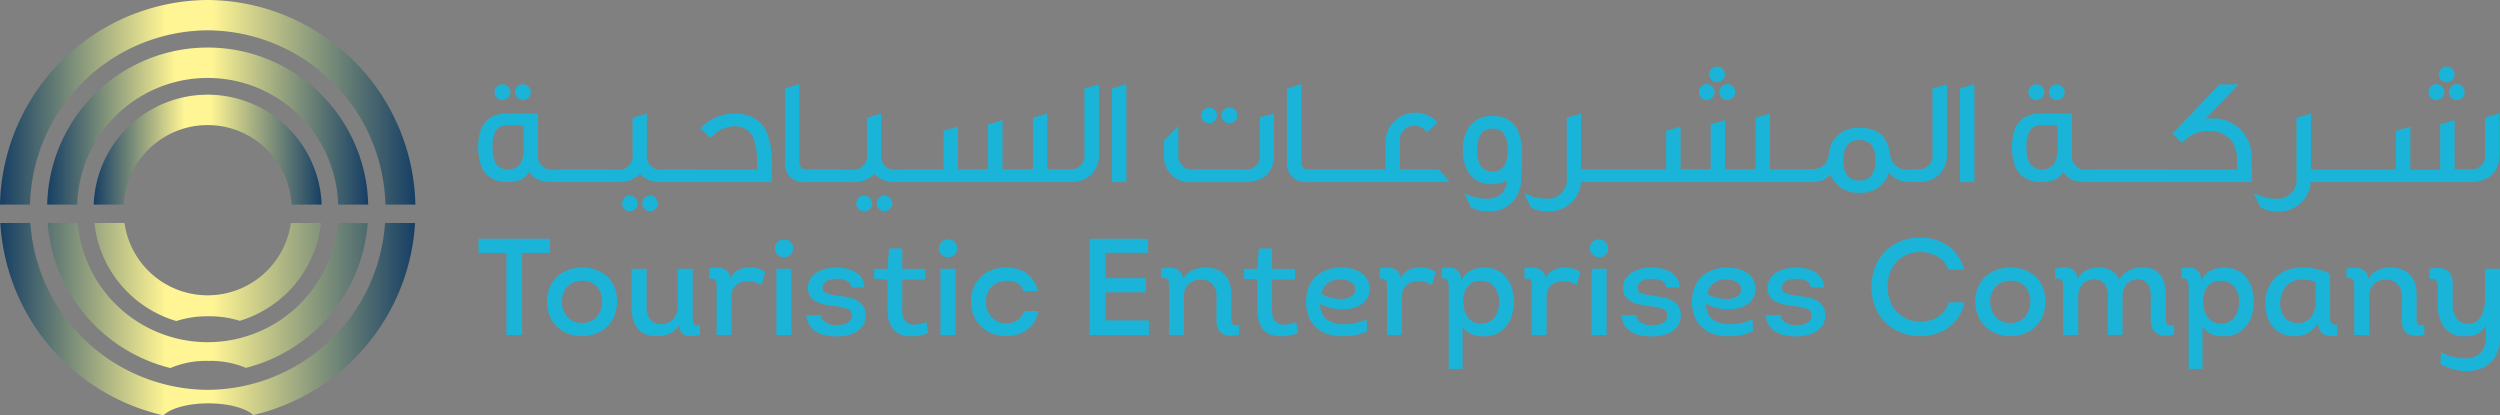 <svg xmlns="http://www.w3.org/2000/svg" xmlns:xlink="http://www.w3.org/1999/xlink" width="372" height="61.804"><rect width="100%" height="100%" fill="#808080" stroke="none"/><defs><linearGradient id="a" y1=".5" x2="1" y2=".5" gradientUnits="objectBoundingBox"><stop offset="0" stop-color="#163f64"/><stop offset=".399" stop-color="#fff594"/><stop offset=".512" stop-color="#fff594"/><stop offset="1" stop-color="#163f64"/></linearGradient><linearGradient id="b" y1=".5" y2=".5" xlink:href="#a"/><linearGradient id="c" y1=".5" y2=".5" xlink:href="#a"/><linearGradient id="d" y1=".5" y2=".5" xlink:href="#a"/></defs><g data-name="Group 487"><path data-name="Path 281" d="M30.905 0A31.122 31.122 0 000 30.448h4.46A26.627 26.627 0 0130.905 4.51a26.627 26.627 0 0126.446 25.938h4.459A31.122 31.122 0 0030.905 0z" fill="url(#a)"/><path data-name="Path 282" d="M21.95 38.538h4.466a12.507 12.507 0 0124.978 0h4.472a16.969 16.969 0 00-33.916 0" transform="translate(-8.006 -8.09)" fill="url(#b)"/><path data-name="Path 283" d="M11.06 34.522h4.46a19.425 19.425 0 0138.833 0h4.466a23.885 23.885 0 00-47.759 0" transform="translate(-4.034 -4.074)" fill="url(#c)"/><path data-name="Path 284" d="M43.309 52.236a12.5 12.5 0 01-24.756 0h-4.485a17.148 17.148 0 0012.2 14.585 14.878 14.878 0 014.758-.705 14.981 14.981 0 014.682.673 17.168 17.168 0 0012.1-14.554h-4.492zm6.969 0a19.42 19.42 0 01-38.693 0H7.112a24.144 24.144 0 0018.27 21.58 13.475 13.475 0 015.641-1.061 13.53 13.53 0 015.6 1.035A24.146 24.146 0 0054.75 52.243h-4.472zm7.045 0a26.617 26.617 0 01-26.389 24.826A26.622 26.622 0 014.546 52.236H.08a31.216 31.216 0 0024.267 28.619c1.067-1.061 3.678-1.785 6.677-1.785s5.584.705 6.683 1.741A31.241 31.241 0 0061.789 52.23h-4.466z" transform="translate(-.029 -19.051)" fill="url(#d)"/><g data-name="Group 486" fill="#1bb4d9"><path data-name="Path 285" d="M77.806 14.878a1.2 1.2 0 001.175-1.175 1.181 1.181 0 00-1.175-1.156 1.16 1.16 0 00-1.156 1.156 1.177 1.177 0 001.156 1.175z"/><path data-name="Path 286" d="M74.756 14.878a1.207 1.207 0 001.2-1.175 1.191 1.191 0 00-1.2-1.156 1.165 1.165 0 00-1.175 1.156 1.193 1.193 0 001.175 1.175z"/><path data-name="Path 287" d="M94.875 30.257a1.181 1.181 0 00-1.175-1.156 1.166 1.166 0 000 2.331 1.181 1.181 0 001.175-1.175z"/><path data-name="Path 288" d="M97.906 30.257a1.177 1.177 0 00-1.175-1.156 1.16 1.16 0 00-1.156 1.156 1.177 1.177 0 001.156 1.175 1.2 1.2 0 001.175-1.175z"/><path data-name="Path 289" d="M109.214 16.891a7.031 7.031 0 00-5 2.217l1.537 1.423a4.676 4.676 0 013.462-1.741 2.892 2.892 0 012.96 1.9 10.567 10.567 0 01.476 3.729v.813h-9.294v-.044h-4.186v.044h-.68a1.977 1.977 0 01-2.236-2.236v-6.1l-2.128.635v5.406a2.017 2.017 0 01-2.262 2.306h-.947v-.044H83.09v.044h-.813a2 2 0 01-2.217-2.306v-6.046h-4.591c-2.871 0-4.32 1.671-4.32 5.019s1.448 5.177 4.32 5.177c1.7 0 2.808-.521 3.322-1.582.476 1.061 1.607 1.582 3.373 1.582h9.827a4.274 4.274 0 003.214-1.2 4.169 4.169 0 003.145 1.2h16.485v-2.668a11.433 11.433 0 00-.883-5.044c-.883-1.652-2.465-2.49-4.752-2.49zm-31.3 5.019a5 5 0 01-.451 2.42 2.358 2.358 0 01-3.71 0 5 5 0 01-.451-2.42 4.821 4.821 0 01.451-2.395 1.97 1.97 0 011.855-.883h2.306z"/><path data-name="Path 290" d="M132.775 30.257a1.177 1.177 0 00-1.171-1.156 1.16 1.16 0 00-1.156 1.156 1.177 1.177 0 001.156 1.175 1.2 1.2 0 001.171-1.175z"/><path data-name="Path 291" d="M128.57 29.101a1.148 1.148 0 00-1.156 1.156 1.16 1.16 0 001.156 1.175 1.166 1.166 0 100-2.331z"/><path data-name="Path 292" d="M163.509 23.086V12.547l-2.147.635v9.7a2 2 0 01-2.22 2.307h-3.3v-8.3l-2.147.635v7.665h-4.523v-7.306l-2.147.635v6.67h-4.473v-6.333l-2.147.61v5.724h-6.363v.044h-.68a1.977 1.977 0 01-2.236-2.236v-6.1l-2.128.635v5.406a2.017 2.017 0 01-2.262 2.306h-.947V25.2h-5.743a.968.968 0 01-1.104-1.091v-11.6l-2.147.68v10.99a2.726 2.726 0 002.986 2.916h7.1a4.274 4.274 0 003.214-1.2 4.169 4.169 0 003.145 1.2h26.033a4.293 4.293 0 003.1-1.131 3.893 3.893 0 001.156-2.871z"/><path data-name="Path 293" d="M167.603 12.502l-2.147.68v13.912h2.147z"/><path data-name="Path 294" d="M177.281 27.098h8.03c2.643 0 4.25-1.512 4.25-3.888v-6.312l-2.1.565v5.52a1.982 1.982 0 01-2.262 2.217h-7.623a1.971 1.971 0 01-2.236-2.217v-4.23l-2.128 2.173v2.287a3.762 3.762 0 004.072 3.888z"/><path data-name="Path 295" d="M182.916 18.34a1.175 1.175 0 10-1.156-1.175 1.194 1.194 0 001.156 1.175z"/><path data-name="Path 296" d="M179.883 18.34a1.175 1.175 0 10-1.156-1.175 1.181 1.181 0 001.156 1.175z"/><path data-name="Path 297" d="M194.49 27.094h21.23l-1.607-1.9H208.3v-4.23a2.1 2.1 0 012.173-2.262 2.335 2.335 0 011.83.972l1.607-1.448a4.462 4.462 0 00-7.763 3.1v3.869h-11.395a.968.968 0 01-1.112-1.086v-11.6l-2.147.68v10.99a2.726 2.726 0 002.986 2.916z"/><path data-name="Path 298" d="M222.08 17.273a3.969 3.969 0 00-3.481 1.607 5.966 5.966 0 00-.927 3.462 5.881 5.881 0 00.927 3.437 3.952 3.952 0 003.481 1.626 4.313 4.313 0 002.147-.54 2.662 2.662 0 01-2.713 2.693 7.329 7.329 0 01-3.6-.794l.953 2.084a5.083 5.083 0 002.649.591 4.483 4.483 0 003.665-1.537 5.509 5.509 0 001.2-3.684c0-.229.025-.7.07-1.423.025-.654.025-1.22.025-1.652a8.574 8.574 0 00-.75-4 3.825 3.825 0 00-3.64-1.855zm0 8.252c-1.512 0-2.281-1.061-2.281-3.189s.769-3.214 2.281-3.214 2.262 1.061 2.262 3.214-.744 3.189-2.262 3.189z"/><path data-name="Path 299" d="M253.963 14.878a1.2 1.2 0 001.175-1.175 1.22 1.22 0 00-1.175-1.2 1.183 1.183 0 00-1.156 1.2 1.161 1.161 0 001.156 1.175z"/><path data-name="Path 300" d="M255.5 12.235a1.194 1.194 0 001.175-1.156 1.211 1.211 0 00-1.175-1.175 1.193 1.193 0 00-1.175 1.175 1.181 1.181 0 001.175 1.156z"/><path data-name="Path 301" d="M255.844 13.703a1.175 1.175 0 002.35 0 1.22 1.22 0 00-1.175-1.2 1.2 1.2 0 00-1.175 1.2z"/><path data-name="Path 302" d="M281.076 25.665a3.637 3.637 0 002.916 1.417l1.448.006a4.293 4.293 0 003.1-1.131 3.893 3.893 0 001.156-2.871V12.547l-2.147.635v9.7a2 2 0 01-2.217 2.306h-1.334v.044a2.483 2.483 0 01-2.757-2.217 4.949 4.949 0 00-1.264-2.941 4.627 4.627 0 00-3.278-1.016 4.139 4.139 0 00-4.568 3.958c-.178 1.448-1.086 2.173-2.687 2.173h-6.079v-8.3l-2.147.635v7.668h-4.523v-7.309l-2.147.635v6.67h-4.479v-6.333l-2.147.61v5.724H235.28v-8.3l-2.147.635v8.957a2.784 2.784 0 01-2.941 3.075 6.914 6.914 0 01-3.437-.858l1.016 2.128a4.473 4.473 0 002.42.61 4.7 4.7 0 005.063-4.345h34.323a3.535 3.535 0 002.8-1.131 4.3 4.3 0 004.32 2.713 4.254 4.254 0 004.39-3.011zm-4.39 1.2c-1.607 0-2.395-1-2.395-3.011s.794-3.011 2.395-3.011 2.376 1 2.376 3.011-.794 3.012-2.376 3.012z"/><path data-name="Path 303" d="M291.634 27.094h2.154V12.502l-2.154.68z"/><path data-name="Path 304" d="M302.992 14.878a1.207 1.207 0 001.2-1.175 1.191 1.191 0 00-1.2-1.156 1.165 1.165 0 00-1.175 1.156 1.193 1.193 0 001.175 1.175z"/><path data-name="Path 305" d="M303.71 27.089c1.7 0 2.808-.521 3.322-1.582.476 1.061 1.607 1.582 3.373 1.582h24.667c0-2.554-.025-4-.07-4.32a5.6 5.6 0 00-1.874-3.729 5.672 5.672 0 00-3.932-1.423 7.6 7.6 0 00-1 .07l4.885-5.133h-2.8l-7.032 7.325 1.467 1.379a4.984 4.984 0 013.958-1.766 4.249 4.249 0 013.03 1.086 3.752 3.752 0 011.086 2.192 16.254 16.254 0 01.089 2.465h-10.086v-.044h-11.466v.044h-.813a2 2 0 01-2.217-2.306v-6.04h-4.593c-2.871 0-4.32 1.671-4.32 5.019s1.448 5.177 4.32 5.177zm-1.715-7.579a1.963 1.963 0 011.855-.883h2.306v3.278a5 5 0 01-.451 2.42 2.358 2.358 0 01-3.71 0 5 5 0 01-.451-2.42 4.821 4.821 0 01.451-2.39z"/><path data-name="Path 306" d="M306.045 14.878a1.2 1.2 0 001.175-1.175 1.185 1.185 0 00-1.175-1.156 1.165 1.165 0 00-1.156 1.156 1.177 1.177 0 001.156 1.175z"/><path data-name="Path 307" d="M343.856 27.094h23.809c2.6 0 4.25-1.563 4.25-3.888v-6.352l-2.147.654v5.476a1.968 1.968 0 01-2.217 2.217h-2.306V17.87l-2.147.635v6.74h-4.442v-6.377l-2.147.61v5.724h-12.638v-8.3l-2.147.635v8.957a2.781 2.781 0 01-2.941 3.075 6.914 6.914 0 01-3.437-.858l1.016 2.128a4.473 4.473 0 002.42.61 4.7 4.7 0 005.063-4.345z"/><path data-name="Path 308" d="M364.409 13.703a1.177 1.177 0 001.156 1.175 1.2 1.2 0 001.175-1.175 1.22 1.22 0 00-1.175-1.2 1.183 1.183 0 00-1.156 1.2z"/><path data-name="Path 309" d="M364.066 12.235a1.194 1.194 0 001.175-1.156 1.211 1.211 0 00-1.175-1.175 1.193 1.193 0 00-1.175 1.175 1.177 1.177 0 001.175 1.156z"/><path data-name="Path 310" d="M362.528 14.878a1.2 1.2 0 001.175-1.175 1.22 1.22 0 00-1.175-1.2 1.183 1.183 0 00-1.156 1.2 1.145 1.145 0 001.156 1.175z"/><path data-name="Path 311" d="M81.847 35.524H71.206v2.109h4.155v12.216h2.331V37.633h4.155z"/><path data-name="Path 312" d="M90.251 41.07a4.883 4.883 0 00-1.645-.953 6 6 0 00-1.931-.318 6.231 6.231 0 00-1.931.3 4.981 4.981 0 00-1.69.927 4.673 4.673 0 00-1.194 1.588 5.187 5.187 0 00-.457 2.249 5.38 5.38 0 00.438 2.249 4.71 4.71 0 001.169 1.607 4.839 4.839 0 001.658.972 5.792 5.792 0 001.912.33 6.053 6.053 0 001.925-.318 4.758 4.758 0 002.865-2.573 5.981 5.981 0 00.032-4.479 4.558 4.558 0 00-1.14-1.581zm-.927 5.209a3 3 0 01-.673 1 2.637 2.637 0 01-.959.591 3.28 3.28 0 01-1.093.2 3.128 3.128 0 01-1.093-.2 2.637 2.637 0 01-.959-.591 2.935 2.935 0 01-.673-1 3.55 3.55 0 01-.254-1.4 3.355 3.355 0 01.267-1.391 2.757 2.757 0 011.683-1.537 3.42 3.42 0 011.124-.184 3.017 3.017 0 011.086.2 2.554 2.554 0 01.934.584 2.851 2.851 0 01.642.972 3.461 3.461 0 01.248 1.359 3.639 3.639 0 01-.254 1.4z"/><path data-name="Path 313" d="M103.56 48.394a.462.462 0 01-.318-.2.941.941 0 01-.133-.438 7.578 7.578 0 01-.032-.737v-7.036h-2.233v5.647a2.538 2.538 0 01-.718 1.893 2.428 2.428 0 01-1.779.705 1.953 1.953 0 01-1.563-.673 2.688 2.688 0 01-.565-1.861v-5.7h-2.245v5.7a6.885 6.885 0 00.2 1.69 3.774 3.774 0 00.623 1.372 2.966 2.966 0 001.137.921 4.028 4.028 0 001.728.337 5.233 5.233 0 001.976-.381 2.788 2.788 0 001.442-1.379 1.9 1.9 0 00.3 1.175 1.392 1.392 0 00.756.5 2.737 2.737 0 001 .064c.362-.038.7-.089 1.01-.146l-.019-1.455a2.077 2.077 0 01-.567.002z"/><path data-name="Path 314" d="M111.59 39.799a4.064 4.064 0 00-.908.1 3.646 3.646 0 00-.851.3 2.6 2.6 0 00-.692.508 1.913 1.913 0 00-.451.75 1.636 1.636 0 00-.337-.953 1.74 1.74 0 00-.737-.521 2.822 2.822 0 00-.978-.165 5.006 5.006 0 00-1.093.121l.019 1.512a1.752 1.752 0 01.616.051.542.542 0 01.318.235.959.959 0 01.114.413q.019.248.019.572v7.121h2.211v-5.7a2.509 2.509 0 01.2-1.035 1.968 1.968 0 01.553-.724 2.274 2.274 0 01.807-.419 3.386 3.386 0 01.953-.133 3.492 3.492 0 011.963.591l.553-1.925a3.5 3.5 0 00-1.067-.544 3.7 3.7 0 00-1.207-.165z"/><path data-name="Path 315" d="M116.659 35.632a1.46 1.46 0 00-.927.324 1.169 1.169 0 00-.419.985 1.206 1.206 0 00.432 1 1.528 1.528 0 00.94.33 1.371 1.371 0 00.9-.337 1.2 1.2 0 00.413-.991 1.191 1.191 0 00-.413-.985 1.443 1.443 0 00-.921-.324z"/><path data-name="Rectangle 283" d="M115.534 39.99h2.23v9.859h-2.23z"/><path data-name="Path 316" d="M127.554 44.71a4.491 4.491 0 00-1.3-.451c-.489-.1-1-.178-1.512-.248a8.574 8.574 0 01-1.747-.356.85.85 0 01-.6-.826.927.927 0 01.146-.584 1.22 1.22 0 01.457-.419 2.856 2.856 0 01.667-.254 3 3 0 01.756-.089 4.759 4.759 0 01.788.064 2.494 2.494 0 01.718.216 1.5 1.5 0 01.521.4.947.947 0 01.2.616h1.956a2.382 2.382 0 00-.3-1.29 2.752 2.752 0 00-.908-.927 4.339 4.339 0 00-1.353-.565 7.046 7.046 0 00-1.626-.184 6.687 6.687 0 00-1.556.184 4.243 4.243 0 00-1.34.565 3.057 3.057 0 00-.94.953 2.509 2.509 0 00-.356 1.372 2.11 2.11 0 00.419 1.328 2.7 2.7 0 001.023.769 5.57 5.57 0 001.391.4c.508.083 1.016.159 1.525.222a6.182 6.182 0 011.594.381.938.938 0 01.616.934 1.273 1.273 0 01-.235.737 1.481 1.481 0 01-.553.451 2.516 2.516 0 01-.75.222 5.934 5.934 0 01-.819.064 3.724 3.724 0 01-.8-.089 2.479 2.479 0 01-.705-.28 1.734 1.734 0 01-.521-.457 1.213 1.213 0 01-.222-.667h-2.194a2.986 2.986 0 00.47 1.525 3.223 3.223 0 001.035.972 4.149 4.149 0 001.41.515 9 9 0 001.607.146 7.343 7.343 0 001.594-.172 4.148 4.148 0 001.372-.553 3.072 3.072 0 00.959-.959 2.556 2.556 0 00.368-1.4 2.484 2.484 0 00-.349-1.4 2.523 2.523 0 00-.908-.826z"/><path data-name="Path 317" d="M136.886 48.198a3.6 3.6 0 01-.87.114 1.709 1.709 0 01-1.277-.489 2.524 2.524 0 01-.483-1.76v-4.46h3.418v-1.594h-3.418V36.96h-1.963l-.222 3.049h-2.008v1.455l2.007.146v4.5a5.579 5.579 0 00.254 1.81 3.286 3.286 0 00.718 1.22 2.763 2.763 0 001.118.686 4.5 4.5 0 001.429.216 6.572 6.572 0 001.207-.114 10.213 10.213 0 001.29-.337l-.222-1.677c-.343.121-.667.222-.972.3z"/><path data-name="Rectangle 284" d="M139.941 39.99h2.23v9.859h-2.23z"/><path data-name="Path 318" d="M141.066 35.632a1.46 1.46 0 00-.927.324 1.169 1.169 0 00-.419.985 1.206 1.206 0 00.432 1 1.528 1.528 0 00.94.33 1.371 1.371 0 00.9-.337 1.2 1.2 0 00.413-.991 1.191 1.191 0 00-.413-.985 1.443 1.443 0 00-.921-.324z"/><path data-name="Path 319" d="M151.267 47.727a3.079 3.079 0 01-1.588.381 2.887 2.887 0 01-1.093-.216 2.841 2.841 0 01-.959-.623 3.131 3.131 0 01-.673-1 3.465 3.465 0 01-.254-1.391 3.224 3.224 0 01.267-1.372 2.827 2.827 0 01.705-.953 2.973 2.973 0 01.991-.572 3.435 3.435 0 011.124-.2 3.127 3.127 0 011.512.324 2.222 2.222 0 011.023 1.245h2.128a4.364 4.364 0 00-.667-1.614 4.093 4.093 0 00-1.086-1.105 4.551 4.551 0 00-1.378-.635 6.12 6.12 0 00-1.575-.2 6.221 6.221 0 00-1.925.3 4.759 4.759 0 00-2.871 2.522 5.119 5.119 0 00-.457 2.242 5.261 5.261 0 00.451 2.249 4.756 4.756 0 001.188 1.607 4.955 4.955 0 001.671.972 5.73 5.73 0 001.893.324 5.889 5.889 0 001.614-.216 4.568 4.568 0 001.423-.667 4.317 4.317 0 001.118-1.156 4.76 4.76 0 00.673-1.69h-2.147a2.519 2.519 0 01-1.093 1.423z"/><path data-name="Path 320" d="M164.513 43.5h5.971v-2.1h-5.971v-3.786h6.321V35.53h-8.716v14.319h8.836v-2.173h-6.441z"/><path data-name="Path 321" d="M183.443 48.261a1.069 1.069 0 01-.216-.769v-3.519a5.71 5.71 0 00-.2-1.69 3.42 3.42 0 00-.718-1.321 3.334 3.334 0 00-1.239-.858 4.88 4.88 0 00-3.678.114 2.853 2.853 0 00-1.359 1.359 1.662 1.662 0 00-.286-1 1.642 1.642 0 00-.75-.572 2.844 2.844 0 00-1.042-.184 5 5 0 00-1.175.146l.017 1.426a2.291 2.291 0 01.686.019.491.491 0 01.337.248 1.092 1.092 0 01.114.508c.006.216.013.489.013.819v6.854h2.23v-5.73a2.38 2.38 0 01.72-1.862 2.538 2.538 0 011.772-.654 2.3 2.3 0 011.677.642 2.386 2.386 0 01.673 1.81v3.519a3.146 3.146 0 00.254 1.391 1.645 1.645 0 00.718.75 2.278 2.278 0 001.067.235 6.824 6.824 0 001.321-.146v-1.41c-.476.057-.788.013-.927-.133z"/><path data-name="Path 322" d="M191.912 48.198a3.6 3.6 0 01-.87.114 1.709 1.709 0 01-1.277-.489 2.524 2.524 0 01-.483-1.76v-4.46h3.418v-1.594h-3.418V36.96h-1.963l-.222 3.049h-2.008v1.455l2.007.146v4.5a5.579 5.579 0 00.254 1.81 3.286 3.286 0 00.718 1.22 2.783 2.783 0 001.112.686 4.5 4.5 0 001.429.216 6.572 6.572 0 001.207-.114 10.5 10.5 0 001.29-.337l-.222-1.677c-.343.121-.667.222-.972.3z"/><path data-name="Path 323" d="M199.985 46.025a5.913 5.913 0 001.372-.2 3.684 3.684 0 001.2-.534 2.936 2.936 0 00.858-.889 2.6 2.6 0 00.375-1.271 2.718 2.718 0 00-.349-1.563 3.086 3.086 0 00-1.023-1.042 4.395 4.395 0 00-1.442-.572 6.924 6.924 0 00-1.607-.152 6 6 0 00-1.88.337 4.825 4.825 0 00-1.588.921 4.457 4.457 0 00-1.105 1.506 5.078 5.078 0 00-.438 2.084 5.819 5.819 0 00.318 2.319 4.507 4.507 0 001.112 1.709 4.673 4.673 0 001.8 1.042 6.738 6.738 0 002.376.3 9.034 9.034 0 001.779-.172 6.669 6.669 0 001.668-.577l-.064-1.76a8.215 8.215 0 01-1.525.521 7.036 7.036 0 01-1.728.216 5.054 5.054 0 01-1.493-.165 3.192 3.192 0 01-1.169-.572 2.577 2.577 0 01-.75-.959 3.089 3.089 0 01-.235-1.353 6.066 6.066 0 001.614.635 6.75 6.75 0 001.9.184zm-3.354-2.312a2.51 2.51 0 01.985-1.614 3.132 3.132 0 011.779-.534 3.746 3.746 0 01.775.083 2.836 2.836 0 01.75.267 1.528 1.528 0 01.54.483 1.126 1.126 0 01.184.724 1.046 1.046 0 01-.229.642 1.61 1.61 0 01-.5.419 2.167 2.167 0 01-.654.235 3.267 3.267 0 01-.686.07 6.5 6.5 0 01-1.582-.2 3.861 3.861 0 01-1.359-.584z"/><path data-name="Path 324" d="M211.338 39.799a4.064 4.064 0 00-.908.1 3.645 3.645 0 00-.851.3 2.6 2.6 0 00-.692.508 1.913 1.913 0 00-.451.75 1.636 1.636 0 00-.337-.953 1.74 1.74 0 00-.737-.521 2.822 2.822 0 00-.978-.165 5.006 5.006 0 00-1.093.121l.019 1.512a1.752 1.752 0 01.616.051.542.542 0 01.318.235.959.959 0 01.114.413q.019.248.019.572v7.121h2.211v-5.7a2.509 2.509 0 01.2-1.035 1.968 1.968 0 01.553-.724 2.274 2.274 0 01.807-.419 3.386 3.386 0 01.953-.133 3.492 3.492 0 011.963.591l.553-1.925a3.5 3.5 0 00-1.067-.534 3.7 3.7 0 00-1.207-.165z"/><path data-name="Path 325" d="M224.15 41.305a4.068 4.068 0 00-1.4-1.093 4.422 4.422 0 00-1.963-.407 4.162 4.162 0 00-1.982.489 3.122 3.122 0 00-1.391 1.493 2.258 2.258 0 00-.254-1.175 1.591 1.591 0 00-.667-.616 2.088 2.088 0 00-.927-.184 5.17 5.17 0 00-1.035.114v1.512a.983.983 0 01.623.064.658.658 0 01.3.381 1.922 1.922 0 01.1.616c.006.241.013.489.013.75v11.638h2.065v-6.384a2.583 2.583 0 001.354 1.243 5.535 5.535 0 001.88.3 4.235 4.235 0 001.931-.432 4.153 4.153 0 001.379-1.137 4.733 4.733 0 00.819-1.639 7.053 7.053 0 00.267-1.95 6.851 6.851 0 00-.28-1.963 4.562 4.562 0 00-.839-1.607zm-1.258 4.866a3 3 0 01-.5 1.042 2.33 2.33 0 01-.851.692 2.662 2.662 0 01-1.207.254 2.34 2.34 0 01-1.143-.267 2.483 2.483 0 01-.819-.724 3.189 3.189 0 01-.483-1.074 5.312 5.312 0 01-.152-1.29 3.4 3.4 0 01.654-2.179 2.33 2.33 0 011.944-.826 2.5 2.5 0 012.026.858 3.4 3.4 0 01.7 2.211 4.957 4.957 0 01-.165 1.3z"/><path data-name="Path 326" d="M232.879 39.799a4.064 4.064 0 00-.908.1 3.646 3.646 0 00-.851.3 2.6 2.6 0 00-.692.508 1.913 1.913 0 00-.451.75 1.636 1.636 0 00-.337-.953 1.74 1.74 0 00-.737-.521 2.822 2.822 0 00-.978-.165 5.006 5.006 0 00-1.093.121l.019 1.512a1.752 1.752 0 01.616.051.542.542 0 01.318.235.959.959 0 01.114.413q.019.248.019.572v7.121h2.211v-5.7a2.509 2.509 0 01.2-1.035 1.969 1.969 0 01.553-.724 2.274 2.274 0 01.807-.419 3.386 3.386 0 01.953-.133 3.492 3.492 0 011.963.591l.553-1.925a3.5 3.5 0 00-1.067-.534 3.555 3.555 0 00-1.207-.165z"/><path data-name="Path 327" d="M237.948 35.632a1.49 1.49 0 00-.934.324 1.169 1.169 0 00-.419.985 1.206 1.206 0 00.432 1 1.528 1.528 0 00.94.33 1.371 1.371 0 00.9-.337 1.2 1.2 0 00.407-.991 1.188 1.188 0 00-.407-.985 1.443 1.443 0 00-.921-.324z"/><path data-name="Rectangle 285" d="M236.824 39.99h2.23v9.859h-2.23z"/><path data-name="Path 328" d="M248.843 44.71a4.491 4.491 0 00-1.3-.451c-.489-.1-1-.178-1.512-.248a8.574 8.574 0 01-1.747-.356.85.85 0 01-.6-.826.927.927 0 01.146-.584 1.219 1.219 0 01.457-.419 2.855 2.855 0 01.667-.254 3 3 0 01.756-.089 4.759 4.759 0 01.788.064 2.494 2.494 0 01.718.216 1.5 1.5 0 01.521.4.913.913 0 01.2.616h1.963a2.382 2.382 0 00-.3-1.29 2.752 2.752 0 00-.908-.927 4.338 4.338 0 00-1.353-.565 7.046 7.046 0 00-1.626-.184 6.687 6.687 0 00-1.556.184 4.243 4.243 0 00-1.34.565 3.057 3.057 0 00-.94.953 2.509 2.509 0 00-.356 1.372 2.11 2.11 0 00.419 1.328 2.7 2.7 0 001.023.769 5.571 5.571 0 001.391.4 44.18 44.18 0 001.525.222 6.182 6.182 0 011.595.381.938.938 0 01.616.934 1.32 1.32 0 01-.235.737 1.482 1.482 0 01-.553.451 2.515 2.515 0 01-.75.222 5.933 5.933 0 01-.819.064 3.724 3.724 0 01-.8-.089 2.478 2.478 0 01-.705-.28 1.734 1.734 0 01-.521-.457 1.165 1.165 0 01-.222-.667h-2.202a2.986 2.986 0 00.47 1.525 3.223 3.223 0 001.035.972 4.149 4.149 0 001.41.515 9 9 0 001.607.146 7.343 7.343 0 001.595-.172 4.147 4.147 0 001.372-.553 3.072 3.072 0 00.959-.959 2.61 2.61 0 00.368-1.4 2.3 2.3 0 00-1.258-2.23z"/><path data-name="Path 329" d="M257.406 46.025a5.913 5.913 0 001.372-.2 3.591 3.591 0 001.194-.534 2.936 2.936 0 00.858-.889 2.6 2.6 0 00.381-1.271 2.718 2.718 0 00-.349-1.563 3.086 3.086 0 00-1.023-1.042 4.395 4.395 0 00-1.442-.572 6.925 6.925 0 00-1.607-.152 6 6 0 00-1.88.337 4.825 4.825 0 00-1.588.921 4.456 4.456 0 00-1.105 1.506 5.077 5.077 0 00-.438 2.084 5.708 5.708 0 00.318 2.319 4.507 4.507 0 001.112 1.709 4.673 4.673 0 001.8 1.042 6.738 6.738 0 002.376.3 9.034 9.034 0 001.779-.172 6.67 6.67 0 001.677-.584l-.064-1.76a8.216 8.216 0 01-1.525.521 7.036 7.036 0 01-1.728.216 5.053 5.053 0 01-1.493-.165 3.191 3.191 0 01-1.169-.572 2.577 2.577 0 01-.75-.959 3.089 3.089 0 01-.235-1.353 6.066 6.066 0 001.614.635 6.751 6.751 0 001.9.184zm-3.354-2.312a2.51 2.51 0 01.985-1.614 3.132 3.132 0 011.779-.534 3.746 3.746 0 01.775.083 2.836 2.836 0 01.75.267 1.527 1.527 0 01.54.483 1.126 1.126 0 01.184.724 1.083 1.083 0 01-.222.642 1.61 1.61 0 01-.5.419 2.166 2.166 0 01-.654.235 3.267 3.267 0 01-.686.07 6.5 6.5 0 01-1.582-.2 3.861 3.861 0 01-1.359-.584z"/><path data-name="Path 330" d="M270.328 44.71a4.491 4.491 0 00-1.3-.451c-.489-.1-1-.178-1.512-.248a8.574 8.574 0 01-1.747-.356.85.85 0 01-.6-.826.927.927 0 01.146-.584 1.22 1.22 0 01.457-.419 2.856 2.856 0 01.667-.254 3 3 0 01.756-.089 4.758 4.758 0 01.788.064 2.494 2.494 0 01.718.216 1.5 1.5 0 01.521.4.913.913 0 01.2.616h1.963a2.382 2.382 0 00-.3-1.29 2.752 2.752 0 00-.908-.927 4.338 4.338 0 00-1.353-.565 7.046 7.046 0 00-1.626-.184 6.687 6.687 0 00-1.556.184 4.243 4.243 0 00-1.34.565 3.058 3.058 0 00-.94.953 2.509 2.509 0 00-.356 1.372 2.11 2.11 0 00.419 1.328 2.7 2.7 0 001.023.769 5.571 5.571 0 001.391.4c.508.083 1.016.159 1.525.222a6.182 6.182 0 011.595.381.938.938 0 01.616.934 1.273 1.273 0 01-.235.737 1.482 1.482 0 01-.553.451 2.516 2.516 0 01-.75.222 5.934 5.934 0 01-.819.064 3.724 3.724 0 01-.8-.089 2.478 2.478 0 01-.705-.28 1.734 1.734 0 01-.521-.457 1.165 1.165 0 01-.222-.667h-2.202a2.986 2.986 0 00.47 1.525 3.223 3.223 0 001.035.972 4.149 4.149 0 001.41.515 9 9 0 001.607.146 7.343 7.343 0 001.594-.172 4.2 4.2 0 001.372-.553 3.072 3.072 0 00.959-.959 2.555 2.555 0 00.368-1.4 2.3 2.3 0 00-1.255-2.234z"/><path data-name="Path 331" d="M288.369 47.149a4.891 4.891 0 01-2.63.718 4.706 4.706 0 01-1.995-.413 4.767 4.767 0 01-2.522-2.741 5.677 5.677 0 01-.349-2.007 6 6 0 01.349-2.1 4.829 4.829 0 01.991-1.645 4.484 4.484 0 011.531-1.074 5.03 5.03 0 011.995-.381 5.32 5.32 0 012.535.642 3.71 3.71 0 011.658 1.976h2.293a5.8 5.8 0 00-.94-2.109 6.289 6.289 0 00-1.525-1.493 6.579 6.579 0 00-1.912-.889 7.612 7.612 0 00-2.084-.3 7.76 7.76 0 00-2.8.5 6.772 6.772 0 00-2.312 1.455 7.168 7.168 0 00-1.588 2.312 8.421 8.421 0 00-.006 6.181 6.679 6.679 0 001.588 2.3 6.891 6.891 0 002.319 1.442 7.7 7.7 0 002.77.5 7.961 7.961 0 002.147-.3 6.554 6.554 0 001.957-.908 5.948 5.948 0 002.465-3.824h-2.312a3.827 3.827 0 01-1.626 2.147z"/><path data-name="Path 332" d="M302.783 41.07a4.945 4.945 0 00-1.645-.953 6 6 0 00-1.931-.318 6.2 6.2 0 00-1.931.3 4.981 4.981 0 00-1.69.927 4.674 4.674 0 00-1.194 1.588 5.187 5.187 0 00-.457 2.249 5.38 5.38 0 00.438 2.249 4.71 4.71 0 001.169 1.607 4.839 4.839 0 001.658.972 5.792 5.792 0 001.912.33 6.053 6.053 0 001.925-.318 4.758 4.758 0 002.865-2.573 5.981 5.981 0 00.032-4.479 4.558 4.558 0 00-1.137-1.588zm-.934 5.209a3 3 0 01-.673 1 2.636 2.636 0 01-.959.591 3.28 3.28 0 01-1.093.2 3.128 3.128 0 01-1.093-.2 2.637 2.637 0 01-.959-.591 2.935 2.935 0 01-.673-1 3.551 3.551 0 01-.254-1.4 3.356 3.356 0 01.267-1.391 2.836 2.836 0 01.692-.972 2.869 2.869 0 01.985-.565 3.594 3.594 0 011.124-.184 3.017 3.017 0 011.086.2 2.479 2.479 0 01.927.584 2.946 2.946 0 01.642.972 3.461 3.461 0 01.248 1.359 3.639 3.639 0 01-.254 1.4z"/><path data-name="Path 333" d="M322.805 48.414a.6.6 0 01-.368-.235.9.9 0 01-.146-.432 7.468 7.468 0 01-.019-.565v-3.133a8.365 8.365 0 00-.152-1.626 3.878 3.878 0 00-.54-1.353 2.9 2.9 0 00-1.042-.934 3.485 3.485 0 00-1.658-.349 4.583 4.583 0 00-2.007.407 3.456 3.456 0 00-1.537 1.429 2.7 2.7 0 00-1.175-1.379 3.729 3.729 0 00-1.772-.457 4.135 4.135 0 00-1.893.419 2.949 2.949 0 00-1.379 1.359 1.692 1.692 0 00-.3-1.067 1.771 1.771 0 00-.775-.565 2.687 2.687 0 00-1.061-.146 4.893 4.893 0 00-1.169.2v1.455a1.836 1.836 0 01.673.032.6.6 0 01.356.267 1.17 1.17 0 01.133.534c.013.222.019.5.019.826v6.734h2.249v-5.69a2.581 2.581 0 01.667-1.874 2.336 2.336 0 011.709-.705 1.791 1.791 0 011.544.686 2.967 2.967 0 01.483 1.849v5.73h2.185v-5.73a2.629 2.629 0 01.623-1.842 2.213 2.213 0 011.671-.692 1.648 1.648 0 011.455.686 3.029 3.029 0 01.451 1.791v3.437a3.272 3.272 0 00.248 1.372 1.746 1.746 0 00.705.8 2.3 2.3 0 001.105.286 5.328 5.328 0 001.423-.165v-1.373a2.063 2.063 0 01-.692 0z"/><path data-name="Path 334" d="M334.254 41.305a4.07 4.07 0 00-1.4-1.093 4.423 4.423 0 00-1.963-.407 4.162 4.162 0 00-1.982.489 3.123 3.123 0 00-1.391 1.493 2.258 2.258 0 00-.254-1.175 1.592 1.592 0 00-.667-.616 2.1 2.1 0 00-.934-.184 5.17 5.17 0 00-1.035.114v1.512a.983.983 0 01.623.064.659.659 0 01.3.381 1.921 1.921 0 01.1.616c.006.241.013.489.013.75v11.638h2.065v-6.384a2.583 2.583 0 001.353 1.239 5.535 5.535 0 001.88.3 4.235 4.235 0 001.931-.432 4.152 4.152 0 001.378-1.137 4.732 4.732 0 00.82-1.639 7.054 7.054 0 00.267-1.95 6.852 6.852 0 00-.279-1.963 4.56 4.56 0 00-.839-1.607zm-1.258 4.866a3 3 0 01-.5 1.042 2.33 2.33 0 01-.851.692 2.661 2.661 0 01-1.207.254 2.34 2.34 0 01-1.143-.267 2.484 2.484 0 01-.819-.724 3.191 3.191 0 01-.483-1.074 5.314 5.314 0 01-.152-1.29 3.4 3.4 0 01.654-2.179 2.33 2.33 0 011.944-.826 2.5 2.5 0 012.026.858 3.4 3.4 0 01.7 2.211 4.959 4.959 0 01-.165 1.3z"/><path data-name="Path 335" d="M347.161 48.274a.6.6 0 01-.318-.267.964.964 0 01-.114-.451c-.006-.178-.013-.381-.013-.616v-6.238a11.732 11.732 0 00-1.982-.667 8.909 8.909 0 00-2.065-.235 6.369 6.369 0 00-2.217.337 4.92 4.92 0 00-2.935 2.732 5.692 5.692 0 00-.451 2.211 6.626 6.626 0 00.28 1.944 4.607 4.607 0 00.826 1.575 3.783 3.783 0 001.395 1.051 4.7 4.7 0 001.963.381 3.846 3.846 0 002.033-.565 3.141 3.141 0 001.359-1.588 2.514 2.514 0 00.248 1.22 1.584 1.584 0 00.654.654 1.993 1.993 0 00.921.222 5.328 5.328 0 001.042-.089v-1.573a1.4 1.4 0 01-.623-.044zm-2.586-3.373a3.945 3.945 0 01-.686 2.262 2.2 2.2 0 01-1.893.889 2.465 2.465 0 01-2.033-.807 3.288 3.288 0 01-.667-2.16 4.281 4.281 0 01.267-1.442 3.424 3.424 0 01.667-1.105 2.887 2.887 0 01.991-.705 3.22 3.22 0 011.29-.248 6.462 6.462 0 011.01.089 4.477 4.477 0 011.055.318v2.9z"/><path data-name="Path 336" d="M359.803 48.261a1.07 1.07 0 01-.216-.769v-3.519a5.71 5.71 0 00-.2-1.69 3.421 3.421 0 00-.718-1.321 3.284 3.284 0 00-1.239-.858 4.88 4.88 0 00-3.678.114 2.853 2.853 0 00-1.359 1.359 1.661 1.661 0 00-.286-1 1.642 1.642 0 00-.75-.572 2.821 2.821 0 00-1.042-.184 5 5 0 00-1.175.146l.019 1.429a2.29 2.29 0 01.686.019.491.491 0 01.337.248 1.093 1.093 0 01.114.508c.006.216.013.489.013.819v6.854h2.228v-5.73a2.38 2.38 0 01.724-1.861 2.539 2.539 0 011.772-.654 2.3 2.3 0 011.677.642 2.386 2.386 0 01.673 1.81v3.519a3.146 3.146 0 00.254 1.391 1.614 1.614 0 00.718.75 2.278 2.278 0 001.067.235 6.824 6.824 0 001.321-.146v-1.41q-.715.086-.934-.133z"/><path data-name="Path 337" d="M369.777 39.989v4.174a10.749 10.749 0 01-.083 1.3 4.568 4.568 0 01-.349 1.309 2.694 2.694 0 01-.75 1 1.921 1.921 0 01-1.277.4 2.044 2.044 0 01-1.791-.788 3.859 3.859 0 01-.565-2.262v-2.865a2.942 2.942 0 00-.254-1.328 1.772 1.772 0 00-.718-.775 2.284 2.284 0 00-1.093-.286 5.578 5.578 0 00-1.391.146c0 .216 0 .47.013.756s.013.54.013.756c.534-.057.864.025 1 .248a1.993 1.993 0 01.2 1.042v2.331a5.792 5.792 0 001 3.634 3.74 3.74 0 003.17 1.258 3.942 3.942 0 001.823-.388 2.609 2.609 0 001.169-1.328v1.9a3.582 3.582 0 01-.318 1.607 2.539 2.539 0 01-.858.985 2.892 2.892 0 01-1.226.457 5.362 5.362 0 01-1.429.019 7.6 7.6 0 01-1.48-.318 8.158 8.158 0 01-1.347-.563l-.121 1.741a8.818 8.818 0 001.995.807 7.476 7.476 0 002.014.267 5.949 5.949 0 001.874-.318 4.217 4.217 0 002.611-2.478 5.752 5.752 0 00.388-2.211V39.99h-2.211z"/></g></g></svg>